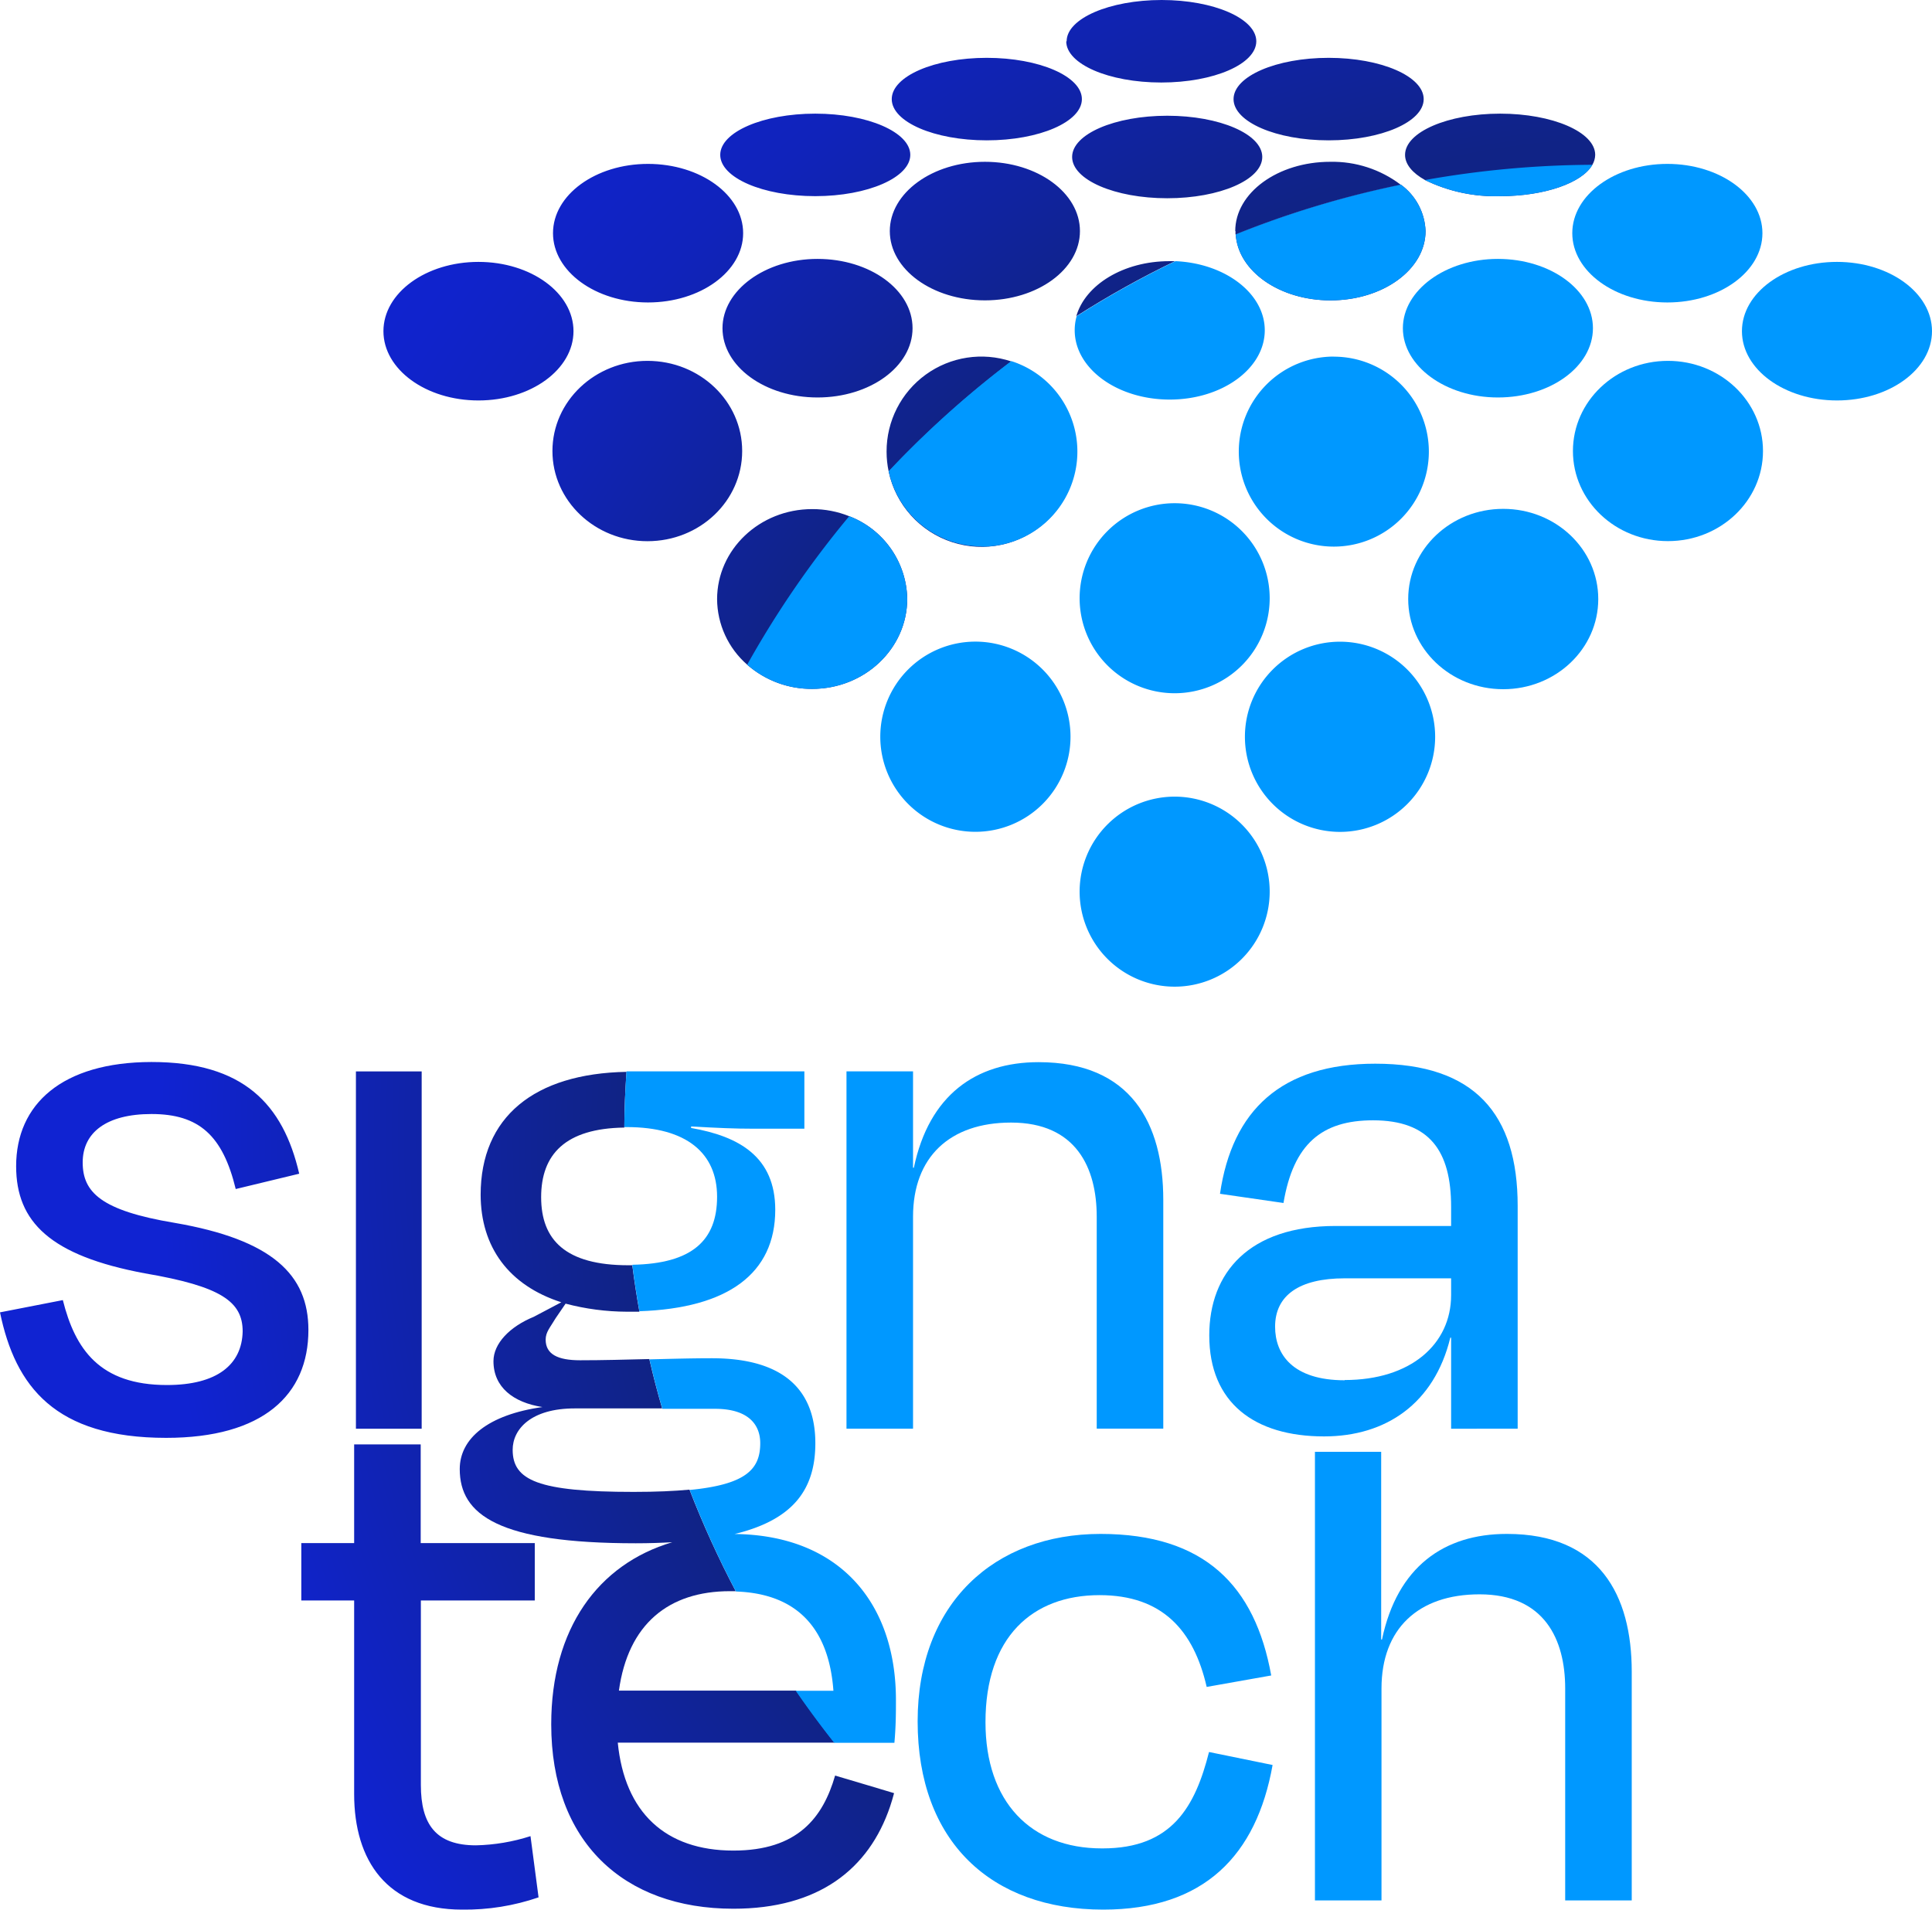 <?xml version="1.0" encoding="UTF-8"?> <svg xmlns="http://www.w3.org/2000/svg" xmlns:xlink="http://www.w3.org/1999/xlink" id="Layer_1" data-name="Layer 1" viewBox="0 0 239.49 236.76"><defs><style>.cls-1{fill:none;}.cls-2{clip-path:url(#clip-path);}.cls-3{fill:url(#radial-gradient);}.cls-4{clip-path:url(#clip-path-2);}.cls-5{fill:url(#radial-gradient-2);}.cls-6{fill:#0098ff;}</style><clipPath id="clip-path"><path class="cls-1" d="M43.9,179.08v12.24H37.35v7.11H43.9v24c0,8.26,4.08,14.33,13.37,14.33a28,28,0,0,0,9.49-1.52l-1-7.59A23.76,23.76,0,0,1,59,228.79c-4.93,0-6.83-2.56-6.83-7.49V198.43H66.29v-7.11H52.15V179.08Zm15.68-31c0,6.55,3.51,11.29,10,13.38l-3.41,1.8c-3,1.23-5,3.32-5,5.5,0,3.23,2.46,5.13,6.07,5.69-6.74.95-10.25,3.89-10.25,7.69,0,5.69,4.84,9.2,21.82,9.2,1.62,0,3.11-.05,4.52-.13-9.21,2.73-15,10.73-15,22.57,0,14.52,8.92,22.87,22.58,22.87,10.55,0,16.78-4.89,19.42-12.66.18-.54.35-1.1.5-1.67l-2.8-.84-4.51-1.34c-1.51,5.22-4.64,9.3-12.61,9.3-8.45,0-13.48-4.75-14.33-13.38h26.88c-1.66-2.1-3.24-4.25-4.77-6.45H76.72c1.14-8.26,6.17-12.33,13.76-12.33l.72,0a120.14,120.14,0,0,1-5.73-12.59c-1.9.18-4.16.28-6.92.28-11.85,0-15-1.43-15-5.22,0-2.56,2.28-5.13,7.69-5.13H82.08c-.58-2-1.12-4.06-1.59-6.12-2.87.07-5.78.15-8.58.15s-4.27-.76-4.27-2.56c0-.95.57-1.52,1.24-2.66l1.23-1.8a30.08,30.08,0,0,0,7.59,1c.54,0,1,0,1.56,0q-.51-2.87-.88-5.76h-.49c-7.78,0-10.81-3.13-10.81-8.44s3-8.53,10.31-8.63c0-2.32.12-4.62.27-6.91-11.42.21-18.08,5.59-18.08,15.25m-15.46,29h8.15v-44.3H44.12ZM2,144.59c0,6.93,4.27,11.1,15.94,13.28,9.49,1.62,12.14,3.51,12.14,7.21-.09,4.08-3.13,6.64-9.39,6.64-8.35,0-11.38-4.46-12.9-10.53L0,162.71c1.9,9.2,6.83,15.56,20.59,15.56,12,0,17.64-5.31,17.64-13.38,0-6.83-4.46-11.19-16.6-13.28-9.11-1.52-11.38-3.79-11.38-7.49s2.94-6,8.53-6c5.89,0,8.83,2.66,10.44,9.3l7.87-1.9c-2-8.63-6.92-13.85-18.31-13.85C7.68,131.69,2,136.91,2,144.59"></path></clipPath><radialGradient id="radial-gradient" cx="379.31" cy="413.54" r="1" gradientTransform="matrix(0, -194.02, -194.02, 0, 80365.48, 73897.57)" gradientUnits="userSpaceOnUse"><stop offset="0" stop-color="#102386"></stop><stop offset="0.58" stop-color="#102386"></stop><stop offset="0.87" stop-color="#1023d2"></stop><stop offset="1" stop-color="#1023d2"></stop></radialGradient><clipPath id="clip-path-2"><path class="cls-1" d="M92.62,82.41a12.08,12.08,0,0,0,8.06,3c6.5,0,11.78-5,11.78-11.18A11.19,11.19,0,0,0,105.27,64,120.62,120.62,0,0,0,92.62,82.41m-3.73-8.14a10.88,10.88,0,0,0,3.73,8.14A120.62,120.62,0,0,1,105.27,64a12.22,12.22,0,0,0-4.59-.88c-6.51,0-11.79,5-11.79,11.18m21.27-15.82a11.78,11.78,0,1,0,15.2-13.65,122.31,122.31,0,0,0-15.2,13.65M68.48,55.92c0,6.17,5.27,11.18,11.78,11.18S92,62.09,92,55.92,86.77,44.74,80.26,44.74s-11.78,5-11.78,11.18M109.9,56a11.73,11.73,0,0,0,.26,2.46,122.31,122.31,0,0,1,15.2-13.65A11.75,11.75,0,0,0,109.9,56M47.53,41.06c0,4.74,5.27,8.59,11.78,8.59s11.78-3.85,11.78-8.59-5.27-8.59-11.78-8.59-11.78,3.84-11.78,8.59m85.88-1.85a119.79,119.79,0,0,1,12.25-6.83l-.71,0c-5.69,0-10.44,2.94-11.54,6.85M89.56,40.69c0,4.75,5.27,8.59,11.78,8.59s11.78-3.84,11.78-8.59-5.27-8.59-11.78-8.59S89.56,36,89.56,40.69m63.62-11.62c.3,4.55,5.43,8.17,11.75,8.17,6.51,0,11.78-3.84,11.78-8.59a7.44,7.44,0,0,0-3.05-5.75,118.77,118.77,0,0,0-20.48,6.17m23.46-6.75a19.75,19.75,0,0,0,9.32,2c5.53,0,10.17-1.66,11.43-3.89a121.21,121.21,0,0,0-20.75,1.89M68.55,28.91c0,4.74,5.28,8.59,11.78,8.59s11.79-3.85,11.79-8.59-5.28-8.59-11.79-8.59-11.78,3.84-11.78,8.59m41.75-.26c0,4.75,5.28,8.59,11.79,8.59s11.78-3.84,11.78-8.59-5.27-8.59-11.78-8.59-11.79,3.85-11.79,8.59m42.85,0c0,.14,0,.28,0,.42a118.77,118.77,0,0,1,20.48-6.17,14,14,0,0,0-8.73-2.84c-6.51,0-11.78,3.85-11.78,8.59m-20.22-9.19c0,2.83,5.28,5.12,11.79,5.12s11.78-2.29,11.78-5.12-5.27-5.11-11.78-5.11-11.79,2.28-11.79,5.11M89.28,19.2c0,2.83,5.27,5.12,11.78,5.12S112.84,22,112.84,19.2s-5.27-5.11-11.78-5.11S89.28,16.38,89.28,19.2m84.89,0c0,1.18.93,2.26,2.47,3.12a121.21,121.21,0,0,1,20.75-1.89,2.52,2.52,0,0,0,.35-1.23c0-2.82-5.28-5.11-11.78-5.11s-11.79,2.29-11.79,5.11m-63.63-6.91c0,2.82,5.27,5.11,11.78,5.11s11.79-2.29,11.79-5.11-5.28-5.12-11.79-5.12-11.78,2.29-11.78,5.12m42.37,0c0,2.82,5.28,5.11,11.79,5.11s11.78-2.29,11.78-5.11-5.27-5.12-11.78-5.12-11.79,2.29-11.79,5.12M132.17,5.12c0,2.82,5.27,5.11,11.78,5.11s11.78-2.29,11.78-5.11S150.46,0,144,0s-11.78,2.29-11.78,5.12"></path></clipPath><radialGradient id="radial-gradient-2" cx="379.08" cy="414.15" r="1" gradientTransform="matrix(0, -195.22, -195.22, 0, 80915.94, 74161.96)" gradientUnits="userSpaceOnUse"><stop offset="0" stop-color="#102386"></stop><stop offset="0.64" stop-color="#102386"></stop><stop offset="0.72" stop-color="#10239e"></stop><stop offset="0.83" stop-color="#1023bb"></stop><stop offset="0.93" stop-color="#1023cc"></stop><stop offset="1" stop-color="#1023d2"></stop></radialGradient></defs><title>ST logo cropped</title><g class="cls-2"><rect class="cls-3" x="-8.66" y="118.07" width="128.11" height="132.32" transform="translate(-136.69 194.9) rotate(-76.45)"></rect></g><g class="cls-4"><rect class="cls-5" x="52.82" y="-43.31" width="139.63" height="172.06" transform="translate(33.29 136.97) rotate(-65.74)"></rect></g><path class="cls-6" d="M194.9,28.91c0,4.74,5.28,8.59,11.79,8.59s11.78-3.85,11.78-8.59-5.28-8.59-11.78-8.59-11.79,3.84-11.79,8.59"></path><path class="cls-6" d="M125.33,139.18c8.06,0,10.62,5.6,10.62,11.67v26.28h8.25V148.77c0-9.49-4-17.08-15.46-17.08-7.78,0-13.57,4.08-15.46,13.09h-.1V132.83h-8.25v44.3h8.25V150.85c0-7.4,4.56-11.67,12.15-11.67"></path><path class="cls-6" d="M188.13,177.13V149.52c0-11.38-5.31-17.64-17.65-17.64-11.66,0-17.74,5.79-19.25,16.13l7.87,1.14c1.23-7.31,4.74-10.25,11.1-10.25,7,0,9.68,3.79,9.68,10.72V152H165.55c-10.72,0-15.65,5.79-15.65,13.57,0,8.35,5.6,12.52,14.23,12.52,7.68,0,13.66-4.08,15.65-12.24h.1v11.29Zm-21.44-6c-6.45,0-8.63-3.22-8.63-6.64,0-3.89,3-6,8.63-6h13.19v2.08c0,6.08-5,10.53-13.19,10.53"></path><path class="cls-6" d="M136.58,229.17c-8.82,0-14.42-5.78-14.42-15.65,0-10.53,5.79-15.75,14.14-15.75,7.78,0,11.67,4.36,13.28,11.38l8-1.42c-2-11.1-8.25-17.55-21.16-17.55-13.18,0-22.67,8.63-22.67,23.24,0,14.9,9.11,23.34,23,23.34,12.52,0,19-6.73,21-17.93l-7.88-1.61c-1.71,6.73-4.55,11.95-13.19,11.95"></path><path class="cls-6" d="M186.77,190.18c-7.78,0-13.56,4.08-15.46,13.09h-.1V180H163v55.62h8.25V209.34c0-7.4,4.56-11.67,12.15-11.67,8.06,0,10.62,5.6,10.62,11.67v26.28h8.25V207.26c0-9.49-4-17.08-15.46-17.08"></path><path class="cls-6" d="M120.91,79.55A11.79,11.79,0,1,0,132.7,91.34a11.79,11.79,0,0,0-11.79-11.79"></path><path class="cls-6" d="M145.61,122.33a11.78,11.78,0,1,0-11.78-11.78,11.78,11.78,0,0,0,11.78,11.78"></path><path class="cls-6" d="M154.32,91.34a11.79,11.79,0,1,0,11.79-11.78,11.78,11.78,0,0,0-11.79,11.78"></path><path class="cls-6" d="M198.12,74.27c0-6.18-5.27-11.18-11.78-11.18s-11.78,5-11.78,11.18,5.27,11.18,11.78,11.18,11.78-5,11.78-11.18"></path><path class="cls-6" d="M206.76,44.74c-6.51,0-11.78,5-11.78,11.18s5.27,11.17,11.78,11.17,11.78-5,11.78-11.17-5.27-11.18-11.78-11.18"></path><path class="cls-6" d="M227.71,32.47c-6.51,0-11.78,3.84-11.78,8.59s5.27,8.59,11.78,8.59,11.78-3.85,11.78-8.59-5.27-8.59-11.78-8.59"></path><path class="cls-6" d="M197.46,40.69c0-4.74-5.27-8.59-11.78-8.59S173.9,36,173.9,40.69s5.27,8.59,11.78,8.59,11.78-3.84,11.78-8.59"></path><path class="cls-6" d="M133.83,74.18a11.78,11.78,0,1,0,11.78-11.79,11.78,11.78,0,0,0-11.78,11.79"></path><path class="cls-6" d="M165.34,44.21A11.78,11.78,0,1,0,177.12,56a11.78,11.78,0,0,0-11.78-11.78"></path><path class="cls-6" d="M96.1,150c0-6.55-4.45-9.11-10.43-10.15v-.19c3.32.19,5.41.28,7.68.28h6.36v-7.11H78.36l-.7,0q-.24,3.43-.27,6.91h.31c7.4,0,11.19,3.23,11.19,8.64s-3.1,8.3-10.51,8.43c.25,1.93.54,3.86.88,5.76,11-.37,16.84-4.69,16.84-12.58"></path><path class="cls-6" d="M91.07,190.19c7.25-1.76,10-5.52,10-11.26,0-6.64-4-10.53-12.81-10.53-2.43,0-5.06.07-7.75.14.48,2.06,1,4.1,1.6,6.13h6.53c4.17,0,5.6,2,5.6,4.26,0,3.21-1.73,5.12-8.74,5.8a120.14,120.14,0,0,0,5.73,12.59c7.67.26,11.53,4.68,12.08,12.31H98.64c1.52,2.2,3.11,4.36,4.77,6.45h7.46c.19-2.09.19-3.89.19-5.31,0-12.05-7-20.44-20-20.58"></path><path class="cls-6" d="M112.46,74.27A11.19,11.19,0,0,0,105.27,64,120.62,120.62,0,0,0,92.62,82.41a12.08,12.08,0,0,0,8.06,3c6.51,0,11.78-5,11.78-11.18"></path><path class="cls-6" d="M121.68,67.77a11.78,11.78,0,0,0,3.68-23,122.31,122.31,0,0,0-15.2,13.65,11.78,11.78,0,0,0,11.52,9.32"></path><path class="cls-6" d="M164.93,37.24c6.51,0,11.78-3.84,11.78-8.59a7.45,7.45,0,0,0-3.05-5.75,118.77,118.77,0,0,0-20.48,6.17c.29,4.55,5.44,8.17,11.75,8.17"></path><path class="cls-6" d="M145,49.54c6.51,0,11.78-3.85,11.78-8.59,0-4.57-4.9-8.3-11.07-8.57a119.79,119.79,0,0,0-12.25,6.83,6.3,6.3,0,0,0-.24,1.74c0,4.74,5.27,8.59,11.78,8.59"></path><path class="cls-6" d="M197.39,20.43a121.12,121.12,0,0,0-20.75,1.89,19.75,19.75,0,0,0,9.32,2c5.53,0,10.17-1.66,11.43-3.89"></path></svg> 